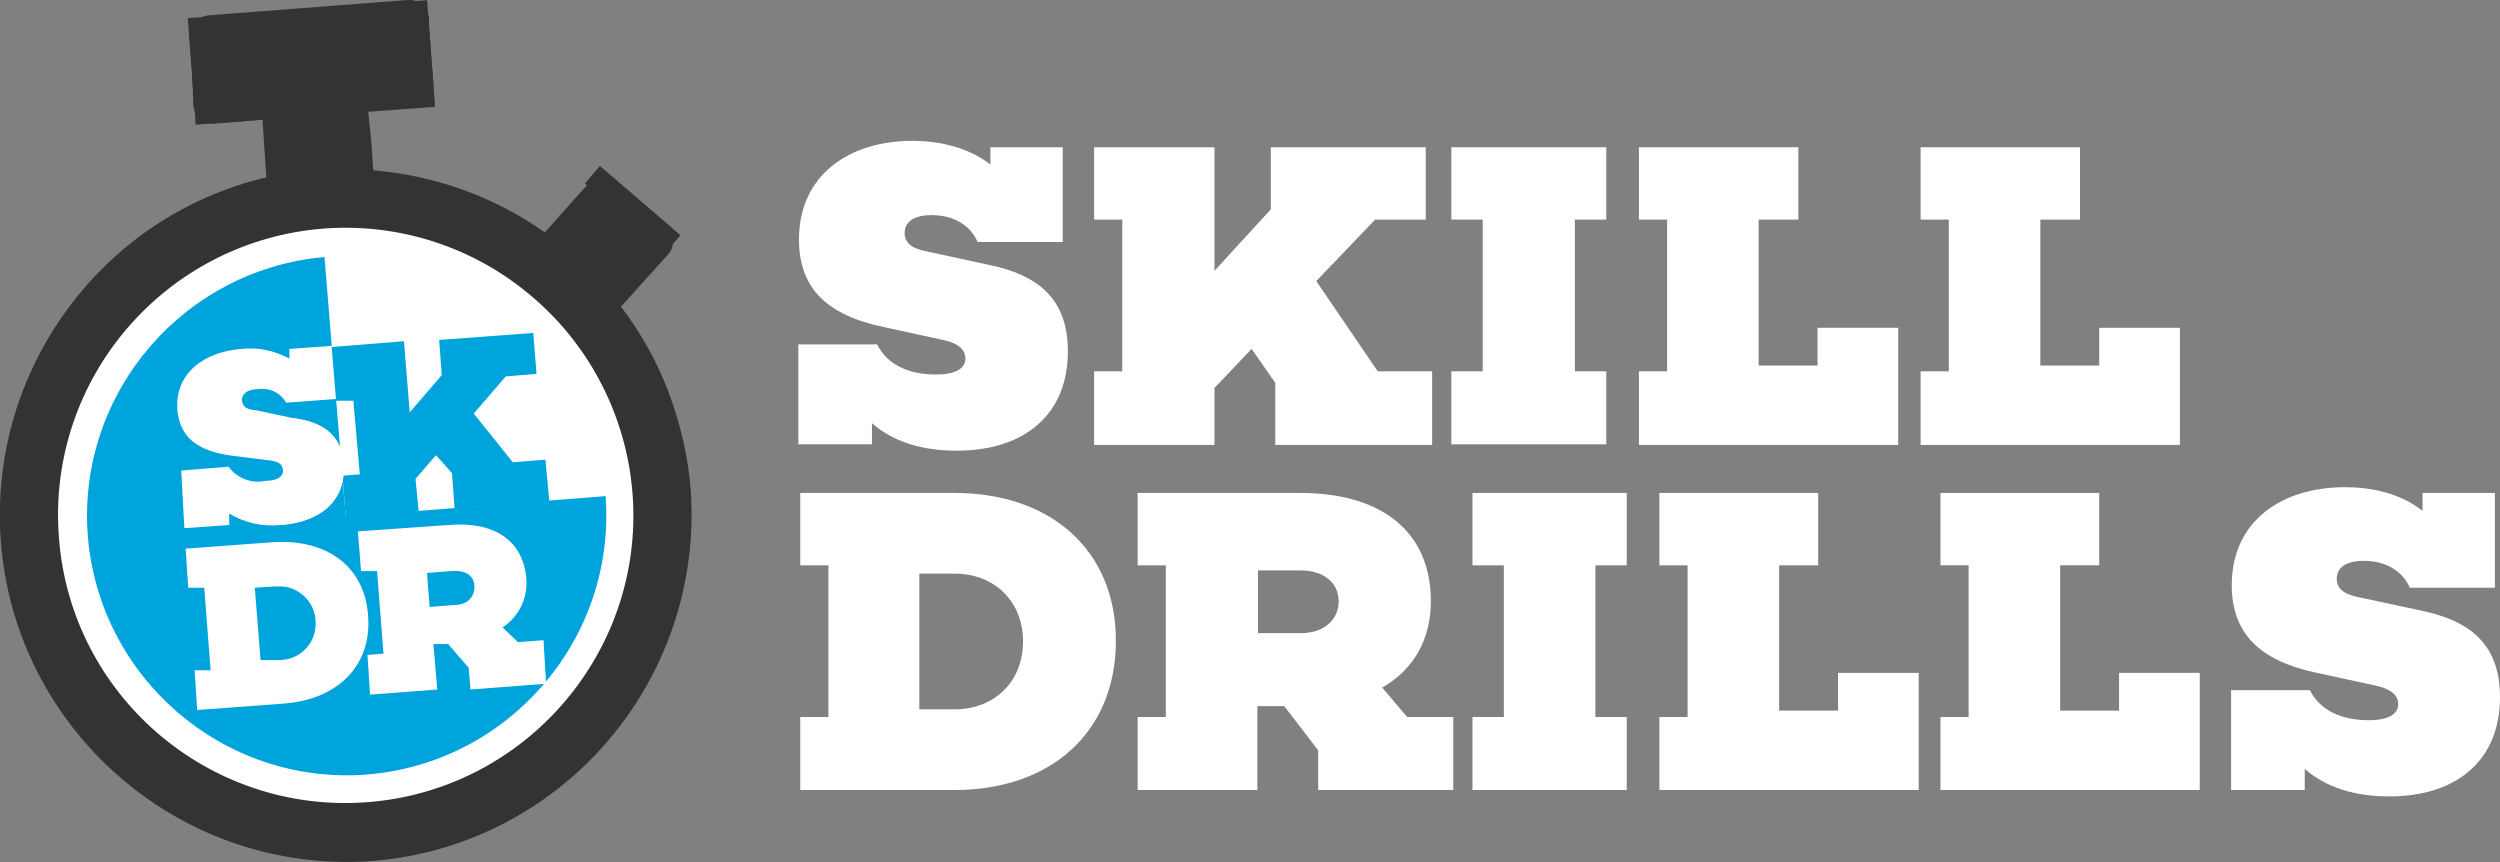 <?xml version="1.0" encoding="utf-8"?>
<!-- Generator: Adobe Illustrator 25.0.0, SVG Export Plug-In . SVG Version: 6.00 Build 0)  -->
<svg version="1.1" id="Dark_BG" xmlns="http://www.w3.org/2000/svg" xmlns:xlink="http://www.w3.org/1999/xlink" x="0px" y="0px"
	 viewBox="0 0 390.5 134.7" style="enable-background:new 0 0 390.5 134.7;" xml:space="preserve">
<rect x="0" y="0" width="390.5" height="134.7" fill="#808080" stroke="none"/>
<style type="text/css">
	.st0{enable-background:new    ;}
	.st1{fill:#FFFFFF;}
	.st2{fill:#333333;}
	.st3{fill:#00A4DD;}
</style>
<g class="st0">
	<path class="st1" d="M154.6,41.4c7.6,1.6,12.2,5.3,12.2,13.5c0,9.8-6.7,15.5-17.4,15.5c-5.4,0-9.9-1.4-13.2-4.3v3.3h-11.5V53.8
		h12.3c1.6,3.2,5,4.7,9.2,4.7c3.3,0,4.6-1.1,4.6-2.5c0-1.1-0.7-2.3-3.5-2.9l-9.2-2c-9.2-1.9-13.3-6.3-13.3-13.7
		c0-10.1,7.9-15.4,17.7-15.4c4,0,8.6,0.9,12.2,3.7V23h11.3v14.8h-13.3c-1-2.4-3.5-4.2-7.2-4.2c-2.5,0-4.2,0.9-4.2,2.8
		c0,1.7,1.4,2.5,3.6,2.9L154.6,41.4z"/>
</g>
<g class="st0">
	<path class="st1" d="M223.7,69.5h-24.5v-9.7l-3.7-5.3l-5.8,6.1v8.9h-18.8V58h4.4V34.3h-4.4V23h18.8v19.3l8.8-9.6V23h24.2v11.3h-7.9
		l-9.2,9.6l9.6,14.1h8.5V69.5z"/>
</g>
<g class="st0">
	<path class="st1" d="M246,58h4.9v11.4h-24.2V58h4.9V34.3h-4.9V23h24.2v11.3H246V58z"/>
</g>
<g class="st0">
	<path class="st1" d="M296.5,69.5h-40.5V58h4.4V34.3h-4.4V23h24.9v11.3h-6.2v22.8h9.2v-5.9h12.6V69.5z"/>
</g>
<g class="st0">
	<path class="st1" d="M340.5,69.5H300V58h4.4V34.3H300V23h24.9v11.3h-6.2v22.8h9.2v-5.9h12.6V69.5z"/>
</g>
<g class="st0">
	<path class="st1" d="M149.1,77c15,0,25.2,8.9,25.2,23.1c0,14.3-10.2,23.3-25.2,23.3H125V112h4.4V88.3H125V77H149.1z M149.1,110.8
		c6.3,0,10.7-4.4,10.7-10.6c0-6.2-4.4-10.6-10.7-10.6h-5.5v21.2H149.1z"/>
</g>
<g class="st0">
	<path class="st1" d="M227,123.4h-21.1v-6.2l-5.3-6.9h-4.2v13.1h-18.7V112h4.4V88.3h-4.4V77h25.4c12.9,0,20.4,6.2,20.4,16.9
		c0,6-2.7,10.7-7.6,13.5l3.9,4.6h7.2V123.4z M203.2,98.9c3.5,0,5.9-2,5.9-5c0-2.9-2.4-4.8-5.9-4.8h-6.7v9.8H203.2z"/>
</g>
<g class="st0">
	<path class="st1" d="M249.2,112h4.9v11.4H230V112h4.9V88.3H230V77h24.1v11.3h-4.9V112z"/>
</g>
<g class="st0">
	<path class="st1" d="M299.6,123.4h-40.4V112h4.4V88.3h-4.4V77H284v11.3h-6.1V111h9.2v-5.9h12.6V123.4z"/>
</g>
<g class="st0">
	<path class="st1" d="M343.5,123.4h-40.4V112h4.4V88.3h-4.4V77h24.8v11.3h-6.1V111h9.2v-5.9h12.6V123.4z"/>
	<path class="st1" d="M378.3,95.4c7.6,1.6,12.2,5.3,12.2,13.5c0,9.8-6.7,15.5-17.3,15.5c-5.4,0-9.9-1.4-13.2-4.3v3.3h-11.5v-15.6
		h12.3c1.6,3.2,5,4.7,9.2,4.7c3.3,0,4.6-1.1,4.6-2.5c0-1.1-0.7-2.3-3.5-2.9l-9.2-2c-9.1-1.9-13.3-6.3-13.3-13.7
		c0-10.1,7.9-15.3,17.7-15.3c4,0,8.6,0.9,12.1,3.7V77h11.3v14.8h-13.3c-1-2.4-3.5-4.2-7.2-4.2c-2.5,0-4.2,0.9-4.2,2.8
		c0,1.7,1.4,2.5,3.5,2.9L378.3,95.4z"/>
</g>
<path class="st2" d="M58,134.5c-29.9,2.1-55.8-20.5-57.9-50.3c-1.8-26.4,15.7-50.4,41.5-56.5l-0.3-4.5L41,18.7L37.3,19l-3.7,0.3
	c-0.8,0.1-1.7-0.2-2.3-0.7c-0.6-0.5-1-1.3-1.1-2.1L30,11l-0.4-5.2c0-0.8,0.2-1.7,0.8-2.3c0.5-0.6,1.3-1,2.1-1.1l15.6-1.2l15.6-1.2
	c0.8-0.1,1.6,0.2,2.2,0.8C66.6,1.4,67,2.2,67,3c0,1.7,0.2,3.4,0.3,5.1c0.1,1.7,0.3,3.4,0.4,5.3c0.1,1.7-1.2,3.2-2.9,3.4L61.2,17
	l-3.7,0.3l0.5,4.8l0.3,4.5c9.6,0.8,18.9,4.1,26.8,9.7l3.3-3.7l3.3-3.7c1.1-1.3,3.1-1.5,4.4-0.4c0,0,0,0,0.1,0.1l3.9,3.5
	c1.2,1.1,2.4,2.1,3.9,3.3c0.6,0.5,1,1.3,1.1,2.1c0.1,0.8-0.2,1.7-0.8,2.3l-3.7,4.1L97,47.9l0,0l0,0c3.1,4.1,5.6,8.5,7.4,13.3
	c1.9,5,3.1,10.2,3.5,15.4C109.9,106.4,87.7,132.2,58,134.5z"/>
<rect x="97.1" y="24.4" transform="matrix(0.652 -0.758 0.758 0.652 9.557 86.341)" class="st2" width="3.6" height="16.6"/>
<rect x="29.9" y="1.4" transform="matrix(0.997 -7.463064e-02 7.463064e-02 0.997 -0.59 3.663)" class="st2" width="37.5" height="16.7"/>
<path class="st1" d="M98.8,77.1c1.9,24.7-16.7,46.3-41.4,48.2C32.6,127.2,11,108.6,9.2,83.9C7.3,59.1,25.9,37.6,50.6,35.7
	c11.9-0.9,23.7,3,32.7,10.8C92.3,54.2,97.9,65.3,98.8,77.1z"/>
<path class="st3" d="M94.6,77.6c1.6,22.3-15.2,41.7-37.5,43.4c-22.3,1.6-41.7-15.2-43.4-37.5c-1.6-22.3,15.2-41.7,37.5-43.4
	c10.7-0.8,21.2,2.7,29.3,9.7C88.8,56.9,93.8,66.9,94.6,77.6z"/>
<polygon class="st1" points="50.5,37.9 54,80.7 95.7,77.4 92,61.6 79.2,46.8 66.9,40.5 "/>
<path class="st1" d="M42.5,84.7c8.4-0.6,14.5,3.7,15,11.5c0.6,7.8-4.8,13.1-13.2,13.7l-13.5,1l-0.4-6.2h2.5l-1-12.9h-2.5L29,85.7
	L42.5,84.7z M43.8,103.1c3.2-0.1,5.7-2.8,5.5-6c-0.1-3.2-2.8-5.7-6-5.5c-0.1,0-0.2,0-0.4,0l-3.1,0.2l0.9,11.3H43.8z"/>
<path class="st1" d="M85.3,106.8l-11.8,0.9l-0.3-3.4l-3.2-3.7h-2.3l0.6,7.1l-10.5,0.8l-0.4-6.2l2.5-0.2l-1-12.9h-2.5l-0.5-6.2
	l14.2-1c7.2-0.6,11.6,2.5,12.1,8.3c0.3,3-1.1,6-3.7,7.7l2.4,2.3l4-0.3L85.3,106.8z M71,94.5c2,0,3.2-1.3,3.1-3
	c-0.1-1.7-1.5-2.5-3.7-2.3l-3.7,0.3l0.4,5.3L71,94.5z"/>
<path class="st1" d="M45.7,65.3c4.6,0.6,7.6,2.5,8,7.1c0.4,5.6-3.4,9.1-9.8,9.6c-2.8,0.3-5.7-0.3-8.1-1.8v1.8l-7,0.5l-0.5-9l7.4-0.6
	c1.3,1.8,3.6,2.7,5.8,2.2c2,0,2.8-0.8,2.7-1.7c-0.1-0.8-0.5-1.3-2.2-1.5l-5.6-0.7c-5.6-0.7-8.3-2.9-8.7-7.2
	c-0.4-5.7,4.2-9.1,10.1-9.5c2.6-0.3,5.1,0.3,7.4,1.5v-1.5l6.9-0.5l0.7,8.3l-8.1,0.6c-0.9-1.6-2.7-2.4-4.5-2.1
	c-1.5,0-2.5,0.7-2.4,1.8c0.1,1.1,1,1.4,2.3,1.5L45.7,65.3z"/>
<path class="st3" d="M85.8,78.3L71,79.4l-0.4-5.5l-2.5-2.8l-3.2,3.7l0.5,5.1L54,80.8l-0.5-6.5l2.7-0.2l-1-11.5h-2.7l-0.7-8.4
	l11.3-0.9L64,64.4l5-5.8l-0.4-5.5l14.7-1.1l0.5,6.4l-4.8,0.4L74,64.6l6.1,7.6l5.1-0.4L85.8,78.3z"/>
<path class="st1" d="M45.7,65.3c4.6,0.6,7.6,2.5,8,7.1c0.4,5.6-3.4,9.1-9.8,9.6"/>
</svg>
